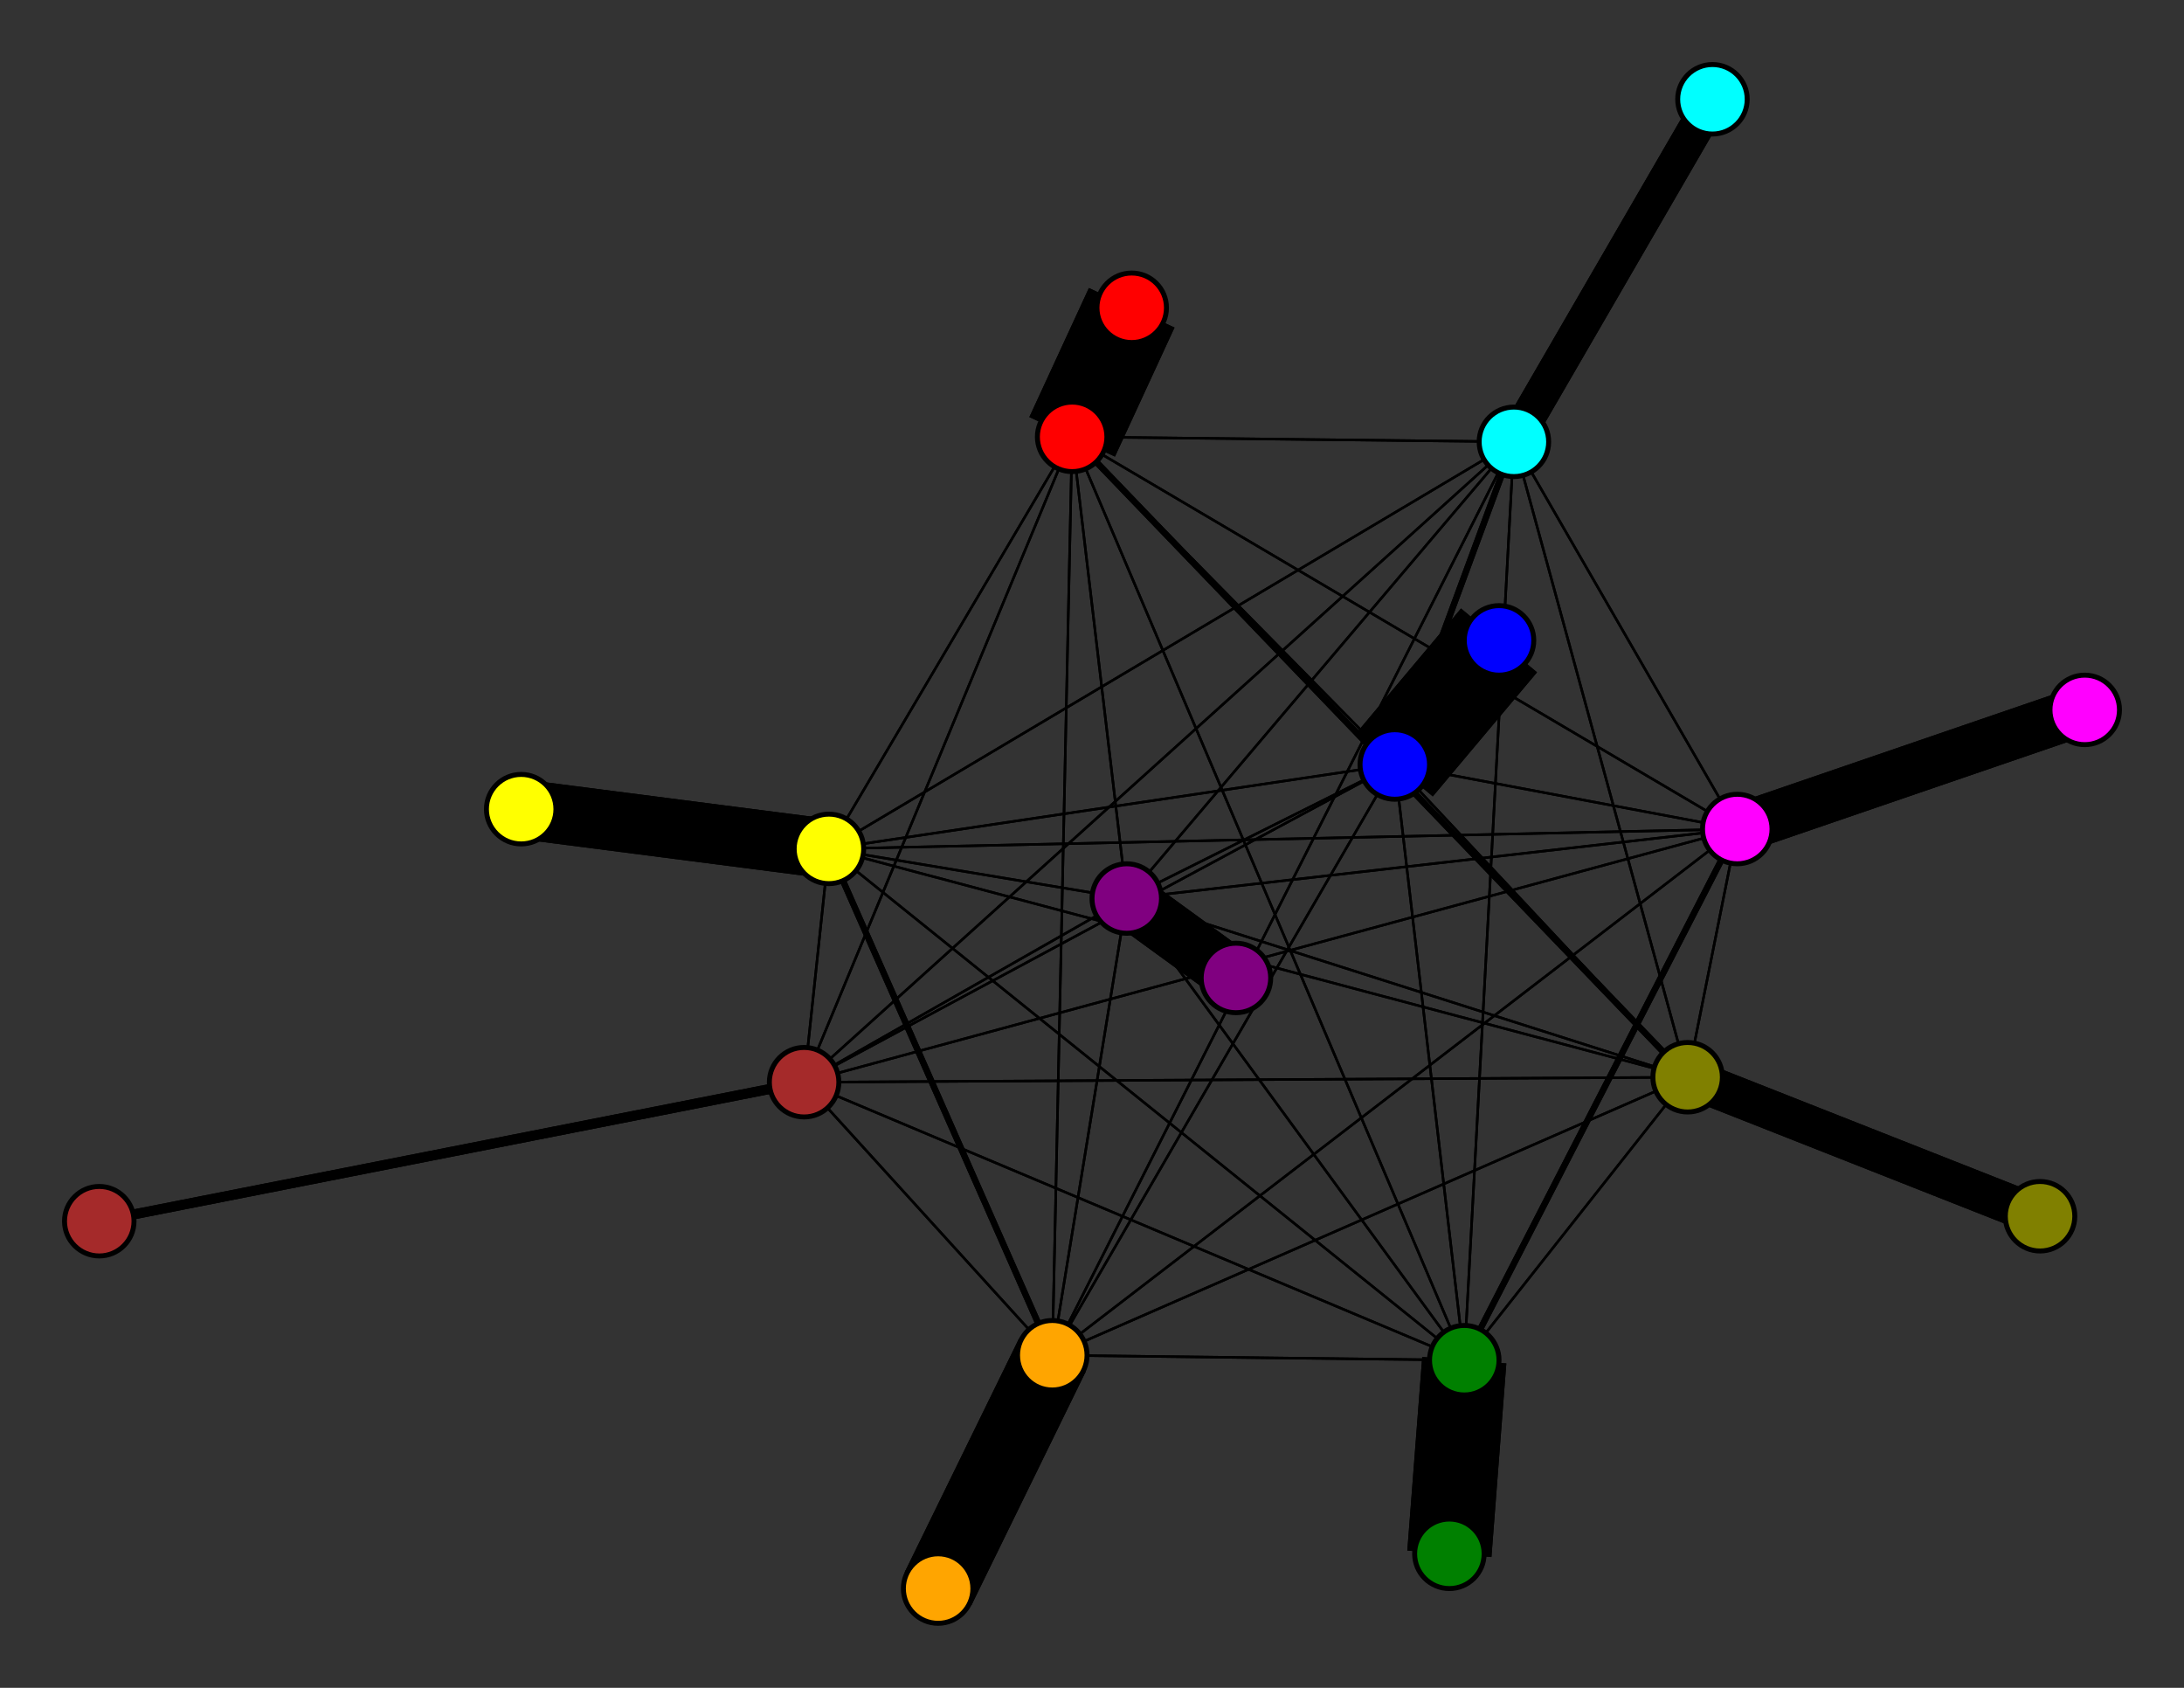 <svg width="440" height="340" xmlns="http://www.w3.org/2000/svg">
<rect width="100%" height="100%" fill="#333333" stroke="none"/>
<path stroke-width="20.0" stroke="black" d="M 302 129 281 154"/>
<path stroke-width="1.25" stroke="black" d="M 340 217 216 88"/>
<path stroke-width="0.5" stroke="black" d="M 340 217 281 154"/>
<path stroke-width="8.0" stroke="black" d="M 411 245 340 217"/>
<path stroke-width="0.5" stroke="black" d="M 350 167 162 218"/>
<path stroke-width="0.5" stroke="black" d="M 350 167 305 89"/>
<path stroke-width="0.5" stroke="black" d="M 350 167 340 217"/>
<path stroke-width="10.0" stroke="black" d="M 350 167 420 143"/>
<path stroke-width="0.5" stroke="black" d="M 350 167 167 171"/>
<path stroke-width="0.5" stroke="black" d="M 350 167 227 181"/>
<path stroke-width="0.5" stroke="black" d="M 350 167 212 273"/>
<path stroke-width="1.25" stroke="black" d="M 350 167 295 274"/>
<path stroke-width="0.5" stroke="black" d="M 350 167 216 88"/>
<path stroke-width="0.5" stroke="black" d="M 350 167 281 154"/>
<path stroke-width="10.0" stroke="black" d="M 420 143 350 167"/>
<path stroke-width="0.5" stroke="black" d="M 167 171 162 218"/>
<path stroke-width="0.5" stroke="black" d="M 167 171 305 89"/>
<path stroke-width="0.5" stroke="black" d="M 167 171 340 217"/>
<path stroke-width="0.5" stroke="black" d="M 167 171 350 167"/>
<path stroke-width="12.0" stroke="black" d="M 167 171 105 163"/>
<path stroke-width="0.5" stroke="black" d="M 167 171 227 181"/>
<path stroke-width="1.25" stroke="black" d="M 167 171 212 273"/>
<path stroke-width="0.5" stroke="black" d="M 167 171 295 274"/>
<path stroke-width="0.5" stroke="black" d="M 167 171 216 88"/>
<path stroke-width="0.5" stroke="black" d="M 340 217 295 274"/>
<path stroke-width="0.5" stroke="black" d="M 340 217 212 273"/>
<path stroke-width="0.5" stroke="black" d="M 340 217 227 181"/>
<path stroke-width="0.5" stroke="black" d="M 340 217 167 171"/>
<path stroke-width="0.5" stroke="black" d="M 162 218 340 217"/>
<path stroke-width="0.5" stroke="black" d="M 162 218 350 167"/>
<path stroke-width="0.5" stroke="black" d="M 162 218 167 171"/>
<path stroke-width="0.5" stroke="black" d="M 162 218 227 181"/>
<path stroke-width="0.5" stroke="black" d="M 162 218 212 273"/>
<path stroke-width="0.5" stroke="black" d="M 162 218 295 274"/>
<path stroke-width="0.5" stroke="black" d="M 162 218 216 88"/>
<path stroke-width="0.5" stroke="black" d="M 162 218 281 154"/>
<path stroke-width="2.0" stroke="black" d="M 20 246 162 218"/>
<path stroke-width="0.5" stroke="black" d="M 305 89 162 218"/>
<path stroke-width="7.0" stroke="black" d="M 305 89 345 20"/>
<path stroke-width="0.5" stroke="black" d="M 167 171 281 154"/>
<path stroke-width="0.5" stroke="black" d="M 305 89 340 217"/>
<path stroke-width="0.5" stroke="black" d="M 305 89 167 171"/>
<path stroke-width="0.5" stroke="black" d="M 305 89 227 181"/>
<path stroke-width="0.5" stroke="black" d="M 305 89 212 273"/>
<path stroke-width="0.5" stroke="black" d="M 305 89 295 274"/>
<path stroke-width="0.5" stroke="black" d="M 305 89 216 88"/>
<path stroke-width="1.25" stroke="black" d="M 305 89 281 154"/>
<path stroke-width="7.0" stroke="black" d="M 345 20 305 89"/>
<path stroke-width="0.5" stroke="black" d="M 340 217 162 218"/>
<path stroke-width="0.5" stroke="black" d="M 340 217 305 89"/>
<path stroke-width="8.0" stroke="black" d="M 340 217 411 245"/>
<path stroke-width="0.5" stroke="black" d="M 340 217 350 167"/>
<path stroke-width="0.5" stroke="black" d="M 305 89 350 167"/>
<path stroke-width="12.0" stroke="black" d="M 105 163 167 171"/>
<path stroke-width="0.5" stroke="black" d="M 227 181 162 218"/>
<path stroke-width="0.5" stroke="black" d="M 227 181 305 89"/>
<path stroke-width="0.5" stroke="black" d="M 295 274 216 88"/>
<path stroke-width="0.5" stroke="black" d="M 295 274 281 154"/>
<path stroke-width="17.0" stroke="black" d="M 292 313 295 274"/>
<path stroke-width="0.5" stroke="black" d="M 216 88 162 218"/>
<path stroke-width="0.5" stroke="black" d="M 216 88 305 89"/>
<path stroke-width="1.25" stroke="black" d="M 216 88 340 217"/>
<path stroke-width="0.5" stroke="black" d="M 216 88 350 167"/>
<path stroke-width="0.5" stroke="black" d="M 216 88 167 171"/>
<path stroke-width="0.5" stroke="black" d="M 216 88 227 181"/>
<path stroke-width="0.5" stroke="black" d="M 216 88 212 273"/>
<path stroke-width="0.5" stroke="black" d="M 216 88 295 274"/>
<path stroke-width="17.0" stroke="black" d="M 295 274 292 313"/>
<path stroke-width="19.0" stroke="black" d="M 216 88 228 62"/>
<path stroke-width="19.0" stroke="black" d="M 228 62 216 88"/>
<path stroke-width="0.5" stroke="black" d="M 281 154 162 218"/>
<path stroke-width="1.25" stroke="black" d="M 281 154 305 89"/>
<path stroke-width="0.5" stroke="black" d="M 281 154 340 217"/>
<path stroke-width="0.5" stroke="black" d="M 281 154 350 167"/>
<path stroke-width="0.5" stroke="black" d="M 281 154 167 171"/>
<path stroke-width="0.5" stroke="black" d="M 281 154 227 181"/>
<path stroke-width="0.5" stroke="black" d="M 281 154 212 273"/>
<path stroke-width="0.5" stroke="black" d="M 281 154 295 274"/>
<path stroke-width="0.5" stroke="black" d="M 281 154 216 88"/>
<path stroke-width="20.0" stroke="black" d="M 281 154 302 129"/>
<path stroke-width="0.5" stroke="black" d="M 216 88 281 154"/>
<path stroke-width="0.5" stroke="black" d="M 162 218 305 89"/>
<path stroke-width="0.5" stroke="black" d="M 295 274 212 273"/>
<path stroke-width="0.5" stroke="black" d="M 295 274 167 171"/>
<path stroke-width="0.5" stroke="black" d="M 227 181 340 217"/>
<path stroke-width="0.5" stroke="black" d="M 227 181 350 167"/>
<path stroke-width="0.5" stroke="black" d="M 227 181 167 171"/>
<path stroke-width="11.0" stroke="black" d="M 227 181 249 197"/>
<path stroke-width="0.5" stroke="black" d="M 227 181 212 273"/>
<path stroke-width="0.5" stroke="black" d="M 227 181 295 274"/>
<path stroke-width="0.5" stroke="black" d="M 227 181 216 88"/>
<path stroke-width="0.5" stroke="black" d="M 227 181 281 154"/>
<path stroke-width="11.0" stroke="black" d="M 249 197 227 181"/>
<path stroke-width="0.5" stroke="black" d="M 212 273 162 218"/>
<path stroke-width="0.5" stroke="black" d="M 212 273 305 89"/>
<path stroke-width="0.5" stroke="black" d="M 295 274 227 181"/>
<path stroke-width="0.5" stroke="black" d="M 212 273 340 217"/>
<path stroke-width="1.25" stroke="black" d="M 212 273 167 171"/>
<path stroke-width="0.5" stroke="black" d="M 212 273 227 181"/>
<path stroke-width="15.0" stroke="black" d="M 212 273 189 320"/>
<path stroke-width="0.5" stroke="black" d="M 212 273 295 274"/>
<path stroke-width="0.5" stroke="black" d="M 212 273 216 88"/>
<path stroke-width="0.5" stroke="black" d="M 212 273 281 154"/>
<path stroke-width="15.0" stroke="black" d="M 189 320 212 273"/>
<path stroke-width="0.5" stroke="black" d="M 295 274 162 218"/>
<path stroke-width="0.5" stroke="black" d="M 295 274 305 89"/>
<path stroke-width="0.5" stroke="black" d="M 295 274 340 217"/>
<path stroke-width="1.25" stroke="black" d="M 295 274 350 167"/>
<path stroke-width="0.5" stroke="black" d="M 212 273 350 167"/>
<path stroke-width="2.0" stroke="black" d="M 162 218 20 246"/>
<circle cx="302" cy="129" r="7.0" style="fill:blue;stroke:black;stroke-width:1.0"/>
<circle cx="281" cy="154" r="7.0" style="fill:blue;stroke:black;stroke-width:1.0"/>
<circle cx="228" cy="62" r="7.0" style="fill:red;stroke:black;stroke-width:1.0"/>
<circle cx="216" cy="88" r="7.0" style="fill:red;stroke:black;stroke-width:1.0"/>
<circle cx="292" cy="313" r="7.0" style="fill:green;stroke:black;stroke-width:1.0"/>
<circle cx="295" cy="274" r="7.0" style="fill:green;stroke:black;stroke-width:1.0"/>
<circle cx="189" cy="320" r="7.0" style="fill:orange;stroke:black;stroke-width:1.0"/>
<circle cx="212" cy="273" r="7.0" style="fill:orange;stroke:black;stroke-width:1.0"/>
<circle cx="249" cy="197" r="7.0" style="fill:purple;stroke:black;stroke-width:1.0"/>
<circle cx="227" cy="181" r="7.0" style="fill:purple;stroke:black;stroke-width:1.0"/>
<circle cx="105" cy="163" r="7.0" style="fill:yellow;stroke:black;stroke-width:1.0"/>
<circle cx="167" cy="171" r="7.0" style="fill:yellow;stroke:black;stroke-width:1.0"/>
<circle cx="420" cy="143" r="7.0" style="fill:fuchsia;stroke:black;stroke-width:1.0"/>
<circle cx="350" cy="167" r="7.0" style="fill:fuchsia;stroke:black;stroke-width:1.0"/>
<circle cx="411" cy="245" r="7.0" style="fill:olive;stroke:black;stroke-width:1.0"/>
<circle cx="340" cy="217" r="7.0" style="fill:olive;stroke:black;stroke-width:1.0"/>
<circle cx="345" cy="20" r="7.0" style="fill:aqua;stroke:black;stroke-width:1.0"/>
<circle cx="305" cy="89" r="7.0" style="fill:aqua;stroke:black;stroke-width:1.0"/>
<circle cx="20" cy="246" r="7.0" style="fill:brown;stroke:black;stroke-width:1.0"/>
<circle cx="162" cy="218" r="7.0" style="fill:brown;stroke:black;stroke-width:1.0"/>
</svg>

